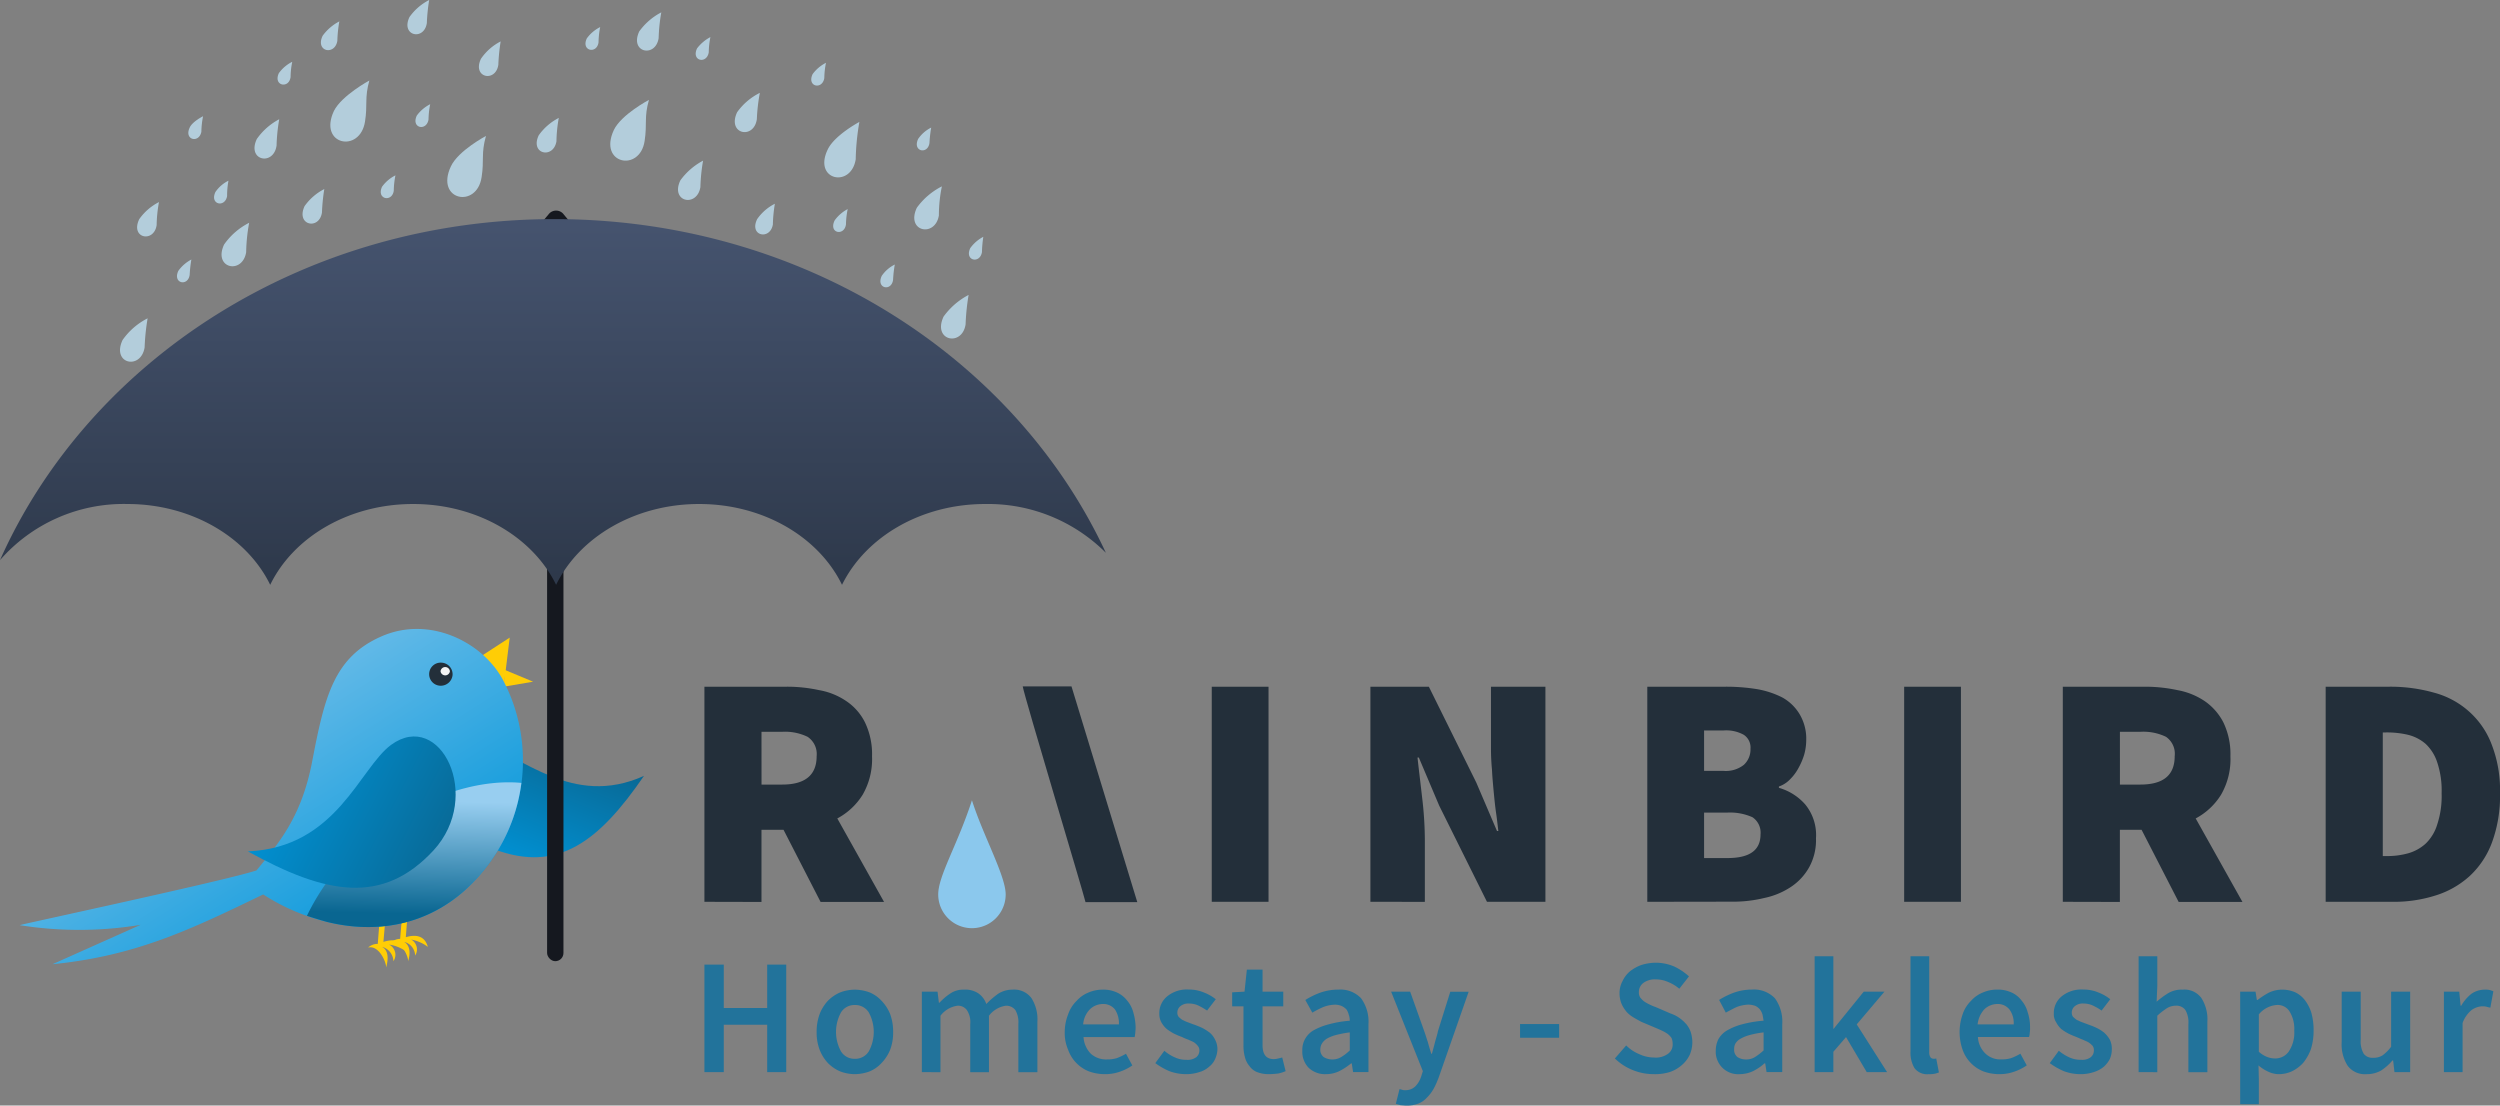 <svg id="rainbird_homestay_logo" data-name="rainbird homestay logo" xmlns="http://www.w3.org/2000/svg" xmlns:xlink="http://www.w3.org/1999/xlink" width="221" height="97.73" viewBox="0 0 221 97.73">
  <rect x="0" y="0" width="221" height="97.73" fill="#808080" stroke="none"/>
  <defs>
    <linearGradient id="linear-gradient" x1="0.233" y1="0.925" x2="0.768" y2="0.074" gradientUnits="objectBoundingBox">
      <stop offset="0" stop-color="#0095d9"/>
      <stop offset="1" stop-color="#096691"/>
    </linearGradient>
    <linearGradient id="linear-gradient-2" x1="0.151" y1="0.118" x2="0.849" y2="0.882" gradientUnits="objectBoundingBox">
      <stop offset="0" stop-color="#90caee"/>
      <stop offset="1" stop-color="#0095d9"/>
    </linearGradient>
    <linearGradient id="linear-gradient-3" x1="0.511" y1="0.139" x2="0.49" y2="0.861" gradientUnits="objectBoundingBox">
      <stop offset="0" stop-color="#98cef0"/>
      <stop offset="1" stop-color="#096691"/>
    </linearGradient>
    <linearGradient id="linear-gradient-4" x1="0.064" y1="0.311" x2="0.936" y2="0.688" xlink:href="#linear-gradient"/>
    <linearGradient id="linear-gradient-5" x1="0.5" y1="0.02" x2="0.5" y2="0.98" gradientUnits="objectBoundingBox">
      <stop offset="0" stop-color="#45536e"/>
      <stop offset="1" stop-color="#2e394b"/>
    </linearGradient>
  </defs>
  <g id="_2069996955184">
    <path id="Path_582" data-name="Path 582" d="M1342.761,2237.107c3.1.5,7.529,5.374,13.936,2.48-3.986,5.817-7.618,8.592-13.2,6.5C1338.066,2244.016,1338.037,2236.309,1342.761,2237.107Z" transform="translate(-1299.771 -2170.999)" fill-rule="evenodd" fill="url(#linear-gradient)"/>
    <path id="Path_583" data-name="Path 583" d="M1172.772,2741.185a3.527,3.527,0,0,1,1.476.649c-.3-1.063-1.151-1.093-1.949-.856l.148-1.949-.472-.03-.177,2.126a1.175,1.175,0,0,0-.8.325c.915-.236,1.535,1.27,1.506,1.653.266-.886.089-1.447-.354-1.713a1.288,1.288,0,0,1,.974,1.211A1,1,0,0,0,1172.772,2741.185Z" transform="translate(-1136.425 -2658.129)" fill="#ffcd05" fill-rule="evenodd"/>
    <path id="Path_584" data-name="Path 584" d="M1438.236,1910.535,1440.6,1909l-.531,4.34-2.067-1Z" transform="translate(-1395.542 -1852.635)" fill="#ffcd05" fill-rule="evenodd"/>
    <path id="Path_585" data-name="Path 585" d="M1508,2007.476l2.6-.443-2.48-1.033Z" transform="translate(-1463.475 -1946.771)" fill="#ffcd05" fill-rule="evenodd"/>
    <path id="Path_586" data-name="Path 586" d="M1103.86,2751.333a3.585,3.585,0,0,1,1.565.649c-.3-1.122-1.21-1.151-2.067-.886l.177-2.067-.5-.03-.177,2.273a1.277,1.277,0,0,0-.856.325c.974-.236,1.624,1.329,1.594,1.771.266-.974.118-1.565-.354-1.831a1.359,1.359,0,0,1,1,1.27A1.015,1.015,0,0,0,1103.86,2751.333Z" transform="translate(-1069.463 -2667.834)" fill="#ffcd05" fill-rule="evenodd"/>
    <path id="Path_587" data-name="Path 587" d="M101.684,1887.551c-1.831-3.336-6.5-5.64-10.688-3.809-4.222,1.83-5.049,5.315-6.141,11.013-.945,4.99-2.982,7.293-4.931,9.684-2.51.856-21.022,4.813-20.934,4.842a33.263,33.263,0,0,0,10.688-.03l-7.795,3.484c7.411-.738,12.283-3.1,18.631-6.171a18.316,18.316,0,0,0,5.61,2.421c4.842,1.21,10.895.325,15.029-6.141A15.3,15.3,0,0,0,101.684,1887.551Z" transform="translate(-57.248 -1827.496)" fill-rule="evenodd" fill="url(#linear-gradient-2)"/>
    <path id="Path_588" data-name="Path 588" d="M926.145,2345.938c4.016-2.746,8.356-3.956,11.81-3.632a15.085,15.085,0,0,1-2.185,6.141c-4.134,6.466-10.186,7.352-15.029,6.141-.62-.177-1.211-.354-1.742-.531A20.111,20.111,0,0,1,926.145,2345.938Z" transform="translate(-891.866 -2273.098)" fill-rule="evenodd" fill="url(#linear-gradient-3)"/>
    <path id="Path_589" data-name="Path 589" d="M754.667,2205.725c-2.8,2.066-4.813,9.094-12.667,9.418,6.879,3.809,11.9,4.783,16.416-.088C762.816,2210.271,759.007,2202.565,754.667,2205.725Z" transform="translate(-720.092 -2139.882)" fill-rule="evenodd" fill="url(#linear-gradient-4)"/>
    <path id="Path_590" data-name="Path 590" d="M1285.918,1983.826a1.028,1.028,0,0,1,.974,1.092,1.049,1.049,0,0,1-1.122.945,1.021,1.021,0,1,1,.147-2.037Z" transform="translate(-1246.885 -1925.247)" fill="#232f3a" fill-rule="evenodd"/>
    <path id="Path_591" data-name="Path 591" d="M1319.827,1997.384a.418.418,0,0,1-.827,0,.415.415,0,0,1,.827,0Z" transform="translate(-1280.056 -1938.037)" fill="#f4f4f4" fill-rule="evenodd"/>
    <path id="Path_592" data-name="Path 592" d="M2032.187,481a5.885,5.885,0,0,0-2.008,1.742c-.915,1.919,1.476,2.421,1.772.59A16.041,16.041,0,0,1,2032.187,481Z" transform="translate(-1970.035 -466.798)" fill="#b3cddb" fill-rule="evenodd"/>
    <path id="Path_593" data-name="Path 593" d="M2430.219,188a3.329,3.329,0,0,0-1.181,1c-.531,1.122.856,1.417,1.033.354A7.3,7.3,0,0,1,2430.219,188Z" transform="translate(-2357.202 -182.449)" fill="#b3cddb" fill-rule="evenodd"/>
    <path id="Path_594" data-name="Path 594" d="M2202.183,278a5.443,5.443,0,0,0-2.008,1.712c-.915,1.949,1.476,2.451,1.742.62A16.088,16.088,0,0,1,2202.183,278Z" transform="translate(-2135.012 -269.792)" fill="#b3cddb" fill-rule="evenodd"/>
    <path id="Path_595" data-name="Path 595" d="M2471.059,365s-2.215,1.181-2.805,2.451c-1.3,2.716,2.067,3.425,2.48.856A21.271,21.271,0,0,1,2471.059,365Z" transform="translate(-2395.089 -354.223)" fill="#b3cddb" fill-rule="evenodd"/>
    <path id="Path_596" data-name="Path 596" d="M2084.219,111a3.6,3.6,0,0,0-1.181,1c-.532,1.122.856,1.417,1.033.354A7.34,7.34,0,0,1,2084.219,111Z" transform="translate(-2021.418 -107.723)" fill="#b3cddb" fill-rule="evenodd"/>
    <path id="Path_597" data-name="Path 597" d="M2739.744,558a6.169,6.169,0,0,0-2.214,1.89c-1,2.126,1.624,2.657,1.949.679A12.878,12.878,0,0,1,2739.744,558Z" transform="translate(-2656.482 -541.525)" fill="#b3cddb" fill-rule="evenodd"/>
    <path id="Path_598" data-name="Path 598" d="M2746.186,382a3.013,3.013,0,0,0-1.152,1c-.531,1.122.857,1.417,1,.354A11.161,11.161,0,0,1,2746.186,382Z" transform="translate(-2663.868 -370.721)" fill="#b3cddb" fill-rule="evenodd"/>
    <path id="Path_599" data-name="Path 599" d="M1754.28,81a3.251,3.251,0,0,0-1.181,1c-.531,1.122.886,1.417,1.034.354A7.36,7.36,0,0,1,1754.28,81Z" transform="translate(-1701.223 -78.608)" fill="#b3cddb" fill-rule="evenodd"/>
    <path id="Path_600" data-name="Path 600" d="M2637.186,792a3.011,3.011,0,0,0-1.152,1c-.531,1.122.856,1.417,1,.354A10.605,10.605,0,0,1,2637.186,792Z" transform="translate(-2558.086 -768.616)" fill="#b3cddb" fill-rule="evenodd"/>
    <path id="Path_601" data-name="Path 601" d="M992.6,241s-2.451,1.329-3.13,2.687c-1.417,3.012,2.3,3.779,2.746.945C992.457,243.126,992.162,242.565,992.6,241Z" transform="translate(-959.949 -233.884)" fill="#b3cddb" fill-rule="evenodd"/>
    <path id="Path_602" data-name="Path 602" d="M1435.828,124a4.7,4.7,0,0,0-1.742,1.535c-.8,1.683,1.3,2.126,1.536.531A16.906,16.906,0,0,1,1435.828,124Z" transform="translate(-1391.569 -120.339)" fill="#b3cddb" fill-rule="evenodd"/>
    <path id="Path_603" data-name="Path 603" d="M1221.828,0a4.818,4.818,0,0,0-1.742,1.506c-.8,1.683,1.3,2.126,1.535.531A16.466,16.466,0,0,1,1221.828,0Z" transform="translate(-1183.888)" fill="#b3cddb" fill-rule="evenodd"/>
    <path id="Path_604" data-name="Path 604" d="M764.154,357a5.613,5.613,0,0,0-1.978,1.742c-.915,1.919,1.476,2.421,1.742.59A16.024,16.024,0,0,1,764.154,357Z" transform="translate(-739.47 -346.459)" fill="#b3cddb" fill-rule="evenodd"/>
    <path id="Path_605" data-name="Path 605" d="M962.408,64a4.262,4.262,0,0,0-1.476,1.27c-.679,1.417,1.092,1.772,1.3.443A11.629,11.629,0,0,1,962.408,64Z" transform="translate(-932.41 -62.11)" fill="#b3cddb" fill-rule="evenodd"/>
    <path id="Path_606" data-name="Path 606" d="M1245.219,312a3.329,3.329,0,0,0-1.181,1c-.531,1.122.856,1.417,1.033.354A7.36,7.36,0,0,1,1245.219,312Z" transform="translate(-1207.19 -302.788)" fill="#b3cddb" fill-rule="evenodd"/>
    <path id="Path_607" data-name="Path 607" d="M1141.28,525a3.249,3.249,0,0,0-1.181,1c-.531,1.122.886,1.417,1.033.354A7.329,7.329,0,0,1,1141.28,525Z" transform="translate(-1106.322 -509.499)" fill="#b3cddb" fill-rule="evenodd"/>
    <path id="Path_608" data-name="Path 608" d="M1830.571,299s-2.451,1.3-3.1,2.657c-1.417,3.012,2.3,3.779,2.717.974C1830.424,301.1,1830.128,300.535,1830.571,299Z" transform="translate(-1773.203 -290.172)" fill="#b3cddb" fill-rule="evenodd"/>
    <path id="Path_609" data-name="Path 609" d="M1608.862,353a4.942,4.942,0,0,0-1.772,1.535c-.8,1.683,1.3,2.126,1.565.531A12.577,12.577,0,0,1,1608.862,353Z" transform="translate(-1559.465 -342.577)" fill="#b3cddb" fill-rule="evenodd"/>
    <path id="Path_610" data-name="Path 610" d="M1342.572,407s-2.451,1.3-3.1,2.687c-1.417,3.012,2.3,3.779,2.716.945C1342.424,409.126,1342.129,408.565,1342.572,407Z" transform="translate(-1299.612 -394.983)" fill="#b3cddb" fill-rule="evenodd"/>
    <path id="Path_611" data-name="Path 611" d="M2495.855,626a3.316,3.316,0,0,0-1.152,1c-.561,1.151.856,1.417,1,.354A7.34,7.34,0,0,1,2495.855,626Z" transform="translate(-2420.919 -607.517)" fill="#b3cddb" fill-rule="evenodd"/>
    <path id="Path_612" data-name="Path 612" d="M2262.975,610a4.216,4.216,0,0,0-1.565,1.358c-.738,1.506,1.152,1.89,1.388.472A12.8,12.8,0,0,1,2262.975,610Z" transform="translate(-2194.476 -591.989)" fill="#b3cddb" fill-rule="evenodd"/>
    <path id="Path_613" data-name="Path 613" d="M665.744,667a6.039,6.039,0,0,0-2.214,1.919c-1,2.126,1.624,2.687,1.949.679A15.516,15.516,0,0,1,665.744,667Z" transform="translate(-643.718 -647.306)" fill="#b3cddb" fill-rule="evenodd"/>
    <g id="Group_347" data-name="Group 347" transform="translate(47.271 18.616)">
      <path id="Path_614" data-name="Path 614" d="M1601,632.286l1.24-1.476a.835.835,0,0,1,1.3,0l.945,1.151Z" transform="translate(-1601 -630.5)" fill="#15181f"/>
    </g>
    <rect id="Rectangle_643" data-name="Rectangle 643" width="1.447" height="49.42" rx="0.724" transform="translate(48.363 35.549)" fill="#15181f"/>
    <path id="Path_615" data-name="Path 615" d="M11.249,681.185c5.7,0,10.6,2.953,12.637,7.145,2.037-4.193,6.909-7.145,12.637-7.145,5.7,0,10.6,2.953,12.637,7.145,2.037-4.193,6.939-7.145,12.637-7.145,5.728,0,10.6,2.953,12.637,7.145,2.067-4.193,6.939-7.145,12.667-7.145A14.72,14.72,0,0,1,97.76,685.5C89.7,668.165,70.921,656,49.013,656,26.839,656,7.883,668.46,0,686.146A14.506,14.506,0,0,1,11.249,681.185Z" transform="translate(0 -636.631)" fill="url(#linear-gradient-5)"/>
    <path id="Path_616" data-name="Path 616" d="M2109,2897.507V2888h1.712v3.838h3.838V2888h1.683v9.507h-1.683v-4.192h-3.838v4.192Z" transform="translate(-2046.73 -2802.73)" fill="#22739b"/>
    <path id="_1" data-name="1" d="M2448.366,2970.47a3.723,3.723,0,0,1-1.269-.236,3.4,3.4,0,0,1-1.093-.738,3.653,3.653,0,0,1-.738-1.181,4.235,4.235,0,0,1-.266-1.565,4.513,4.513,0,0,1,.266-1.594,3.661,3.661,0,0,1,.738-1.181,3.407,3.407,0,0,1,1.093-.738,3.717,3.717,0,0,1,1.269-.236,3.888,3.888,0,0,1,1.3.236,3,3,0,0,1,1.063.738,3.718,3.718,0,0,1,.768,1.181,4.524,4.524,0,0,1,.266,1.594,4.245,4.245,0,0,1-.266,1.565,3.71,3.71,0,0,1-.768,1.181,2.99,2.99,0,0,1-1.063.738A3.894,3.894,0,0,1,2448.366,2970.47Zm0-1.358a1.4,1.4,0,0,0,1.24-.649,3.591,3.591,0,0,0,0-3.454,1.4,1.4,0,0,0-1.24-.65,1.38,1.38,0,0,0-1.21.65,3.589,3.589,0,0,0,0,3.454A1.38,1.38,0,0,0,2448.366,2969.112Z" transform="translate(-2372.809 -2875.515)" fill="#22739b"/>
    <path id="_2" data-name="2" d="M2760,2970.293v-7.116h1.388l.118.974h.059a5.183,5.183,0,0,1,.974-.827,2.038,2.038,0,0,1,1.181-.324,2.084,2.084,0,0,1,1.27.324,1.923,1.923,0,0,1,.709.945,7.329,7.329,0,0,1,1.063-.915A2.323,2.323,0,0,1,2768,2963a1.908,1.908,0,0,1,1.683.738,3.484,3.484,0,0,1,.531,2.1v4.458h-1.683v-4.252a2.146,2.146,0,0,0-.266-1.24,1.012,1.012,0,0,0-.827-.384,2.286,2.286,0,0,0-1.505.886v4.99h-1.654v-4.252a1.911,1.911,0,0,0-.3-1.24.972.972,0,0,0-.827-.384,2.286,2.286,0,0,0-1.506.886v4.99Z" transform="translate(-2678.509 -2875.515)" fill="#22739b"/>
    <path id="_3" data-name="3" d="M3191.543,2970.47a4.144,4.144,0,0,1-1.388-.236,3.2,3.2,0,0,1-1.86-1.919,3.7,3.7,0,0,1-.3-1.565,4.218,4.218,0,0,1,.3-1.565,2.985,2.985,0,0,1,.738-1.181,2.781,2.781,0,0,1,1.034-.738,3.123,3.123,0,0,1,1.24-.266,2.871,2.871,0,0,1,1.27.236,2.4,2.4,0,0,1,.916.708,2.634,2.634,0,0,1,.561,1.063,5.025,5.025,0,0,1,.207,1.358c0,.177-.029.325-.029.473-.03.147-.03.265-.059.354h-4.517a2.29,2.29,0,0,0,.649,1.476,2.015,2.015,0,0,0,1.447.5,2.73,2.73,0,0,0,.856-.118,4.908,4.908,0,0,0,.8-.384l.561,1.033a4.432,4.432,0,0,1-1.122.561A3.861,3.861,0,0,1,3191.543,2970.47Zm-1.92-4.4h3.16a2.219,2.219,0,0,0-.354-1.328,1.317,1.317,0,0,0-1.093-.473,1.669,1.669,0,0,0-1.122.473A2.147,2.147,0,0,0,3189.624,2966.07Z" transform="translate(-3093.872 -2875.515)" fill="#22739b"/>
    <path id="_4" data-name="4" d="M3461.716,2970.47a4.21,4.21,0,0,1-1.476-.266,6.18,6.18,0,0,1-1.24-.709l.8-1.092a3.6,3.6,0,0,0,.945.591,2.267,2.267,0,0,0,1,.206,1.272,1.272,0,0,0,.886-.236.763.763,0,0,0,.266-.62.62.62,0,0,0-.148-.384,1.615,1.615,0,0,0-.325-.3c-.147-.088-.325-.148-.5-.236a4.553,4.553,0,0,1-.561-.236,7.392,7.392,0,0,1-.709-.3,4.852,4.852,0,0,1-.649-.414,2.32,2.32,0,0,1-.473-.59,1.556,1.556,0,0,1-.177-.768,1.9,1.9,0,0,1,.709-1.535,2.738,2.738,0,0,1,1.89-.59,3.377,3.377,0,0,1,1.358.266,3.922,3.922,0,0,1,1.033.591l-.768,1a7.154,7.154,0,0,0-.768-.443,1.978,1.978,0,0,0-.827-.177,1.083,1.083,0,0,0-.768.236.728.728,0,0,0-.265.561.594.594,0,0,0,.118.384,3.113,3.113,0,0,0,.325.266c.148.059.3.147.472.207s.384.147.561.207a7.786,7.786,0,0,1,.738.3,4.856,4.856,0,0,1,.65.413,1.927,1.927,0,0,1,.472.62,1.8,1.8,0,0,1,.207.827,2.168,2.168,0,0,1-.207.886,1.707,1.707,0,0,1-.531.679,2.159,2.159,0,0,1-.856.472A3.676,3.676,0,0,1,3461.716,2970.47Z" transform="translate(-3356.871 -2875.515)" fill="#22739b"/>
    <path id="_5" data-name="5" d="M3692.277,2912.241a2.857,2.857,0,0,1-1.063-.177,1.525,1.525,0,0,1-.679-.531,1.989,1.989,0,0,1-.413-.827,3.682,3.682,0,0,1-.118-1.033v-3.425h-1v-1.24l1.092-.059.207-1.948h1.387v1.948h1.831v1.3h-1.831v3.425c0,.827.325,1.24,1,1.24a1.728,1.728,0,0,0,.384-.059,3.2,3.2,0,0,0,.354-.088l.3,1.21a3.326,3.326,0,0,1-.649.207A7.238,7.238,0,0,1,3692.277,2912.241Z" transform="translate(-3580.08 -2817.287)" fill="#22739b"/>
    <path id="_6" data-name="6" d="M3901.1,2970.47a2.1,2.1,0,0,1-1.535-.561,2.05,2.05,0,0,1-.561-1.535,1.944,1.944,0,0,1,.236-1,2.033,2.033,0,0,1,.739-.768,5.644,5.644,0,0,1,1.328-.532,9.6,9.6,0,0,1,1.89-.325,1.441,1.441,0,0,0-.088-.531,1.364,1.364,0,0,0-.207-.472,1.478,1.478,0,0,0-.414-.3,1.6,1.6,0,0,0-.59-.118,3.069,3.069,0,0,0-1.033.207,7.519,7.519,0,0,0-.975.5l-.62-1.122a6.924,6.924,0,0,1,1.329-.65,4.752,4.752,0,0,1,1.594-.266,2.517,2.517,0,0,1,2.008.768,3.51,3.51,0,0,1,.649,2.3v4.222h-1.358l-.118-.768h-.059a5.673,5.673,0,0,1-1.033.679A2.664,2.664,0,0,1,3901.1,2970.47Zm.531-1.3a1.462,1.462,0,0,0,.8-.207,4.121,4.121,0,0,0,.768-.59v-1.594a9.37,9.37,0,0,0-1.24.236,3.41,3.41,0,0,0-.8.325,1.373,1.373,0,0,0-.414.413,1,1,0,0,0-.148.5.8.8,0,0,0,.3.708A1.443,1.443,0,0,0,3901.628,2969.171Z" transform="translate(-3783.879 -2875.515)" fill="#22739b"/>
    <path id="_7" data-name="7" d="M4166.358,2979.068c-.207,0-.354-.03-.5-.03-.147-.029-.295-.088-.443-.118l.325-1.3a.916.916,0,0,1,.236.059.81.81,0,0,0,.266.03,1.22,1.22,0,0,0,.915-.354,2.192,2.192,0,0,0,.5-.856l.148-.472L4165,2969h1.683l1.241,3.484c.118.325.207.65.324.974.088.354.207.709.3,1.033h.059c.088-.325.177-.649.266-1s.207-.679.266-1l1.092-3.484h1.624l-2.6,7.44a7.607,7.607,0,0,1-.472,1.093,3.552,3.552,0,0,1-.62.827,2.007,2.007,0,0,1-.767.532A2.815,2.815,0,0,1,4166.358,2979.068Z" transform="translate(-4042.025 -2881.338)" fill="#22739b"/>
    <path id="_8" data-name="8" d="M4551,3067.21V3066h3.454v1.21Z" transform="translate(-4416.628 -2975.474)" fill="#22739b"/>
    <path id="_9" data-name="9" d="M4838.425,2891.862a4.918,4.918,0,0,1-1.83-.354,4.781,4.781,0,0,1-1.595-1.033l1-1.152a3.422,3.422,0,0,0,1.151.768,3.067,3.067,0,0,0,1.3.3,1.833,1.833,0,0,0,1.24-.325.993.993,0,0,0,.414-.886,1.387,1.387,0,0,0-.088-.5,1.765,1.765,0,0,0-.325-.354,2.91,2.91,0,0,0-.443-.266c-.177-.088-.383-.177-.59-.265l-1.329-.561c-.207-.118-.443-.236-.679-.384a2.573,2.573,0,0,1-.62-.5,2.864,2.864,0,0,1-.443-.708,2.437,2.437,0,0,1-.177-.945,2.184,2.184,0,0,1,.266-1.063,2.542,2.542,0,0,1,.649-.856,3.68,3.68,0,0,1,1-.561,4.439,4.439,0,0,1,1.3-.207,4.267,4.267,0,0,1,1.594.325,5.215,5.215,0,0,1,1.329.885l-.856,1.093a3.433,3.433,0,0,0-.974-.591,2.58,2.58,0,0,0-1.092-.236,1.717,1.717,0,0,0-1.093.3.993.993,0,0,0-.413.827.806.806,0,0,0,.118.472,2,2,0,0,0,.355.354,3.333,3.333,0,0,0,.472.266,4.511,4.511,0,0,0,.562.236l1.3.561a3.123,3.123,0,0,1,.767.384,3.771,3.771,0,0,1,.621.561,2.146,2.146,0,0,1,.383.679,3.025,3.025,0,0,1,.148.945,2.786,2.786,0,0,1-.236,1.092,2.734,2.734,0,0,1-.679.886,3.161,3.161,0,0,1-1.063.62A4.4,4.4,0,0,1,4838.425,2891.862Z" transform="translate(-4692.244 -2796.907)" fill="#22739b"/>
    <path id="_10" data-name="10" d="M5139.126,2970.47a1.982,1.982,0,0,1-2.126-2.1,2.279,2.279,0,0,1,.236-1,2.125,2.125,0,0,1,.768-.768,5.394,5.394,0,0,1,1.3-.532,10.35,10.35,0,0,1,1.919-.325q-.045-.31-.089-.531a1.419,1.419,0,0,0-.236-.472,1.33,1.33,0,0,0-.383-.3,1.935,1.935,0,0,0-.621-.118,3.222,3.222,0,0,0-1.033.207c-.325.148-.65.325-.974.5l-.591-1.122a6.924,6.924,0,0,1,1.329-.65,4.754,4.754,0,0,1,1.594-.266,2.558,2.558,0,0,1,2.008.768,3.51,3.51,0,0,1,.649,2.3v4.222h-1.387l-.118-.768h-.059a4.637,4.637,0,0,1-1,.679A2.761,2.761,0,0,1,5139.126,2970.47Zm.532-1.3a1.458,1.458,0,0,0,.8-.207,5.344,5.344,0,0,0,.769-.59v-1.594a8.518,8.518,0,0,0-1.241.236,3.441,3.441,0,0,0-.8.325,1.21,1.21,0,0,0-.442.413.968.968,0,0,0-.118.5.8.8,0,0,0,.295.708A1.364,1.364,0,0,0,5139.658,2969.171Z" transform="translate(-4985.326 -2875.515)" fill="#22739b"/>
    <path id="_11" data-name="11" d="M5433,2873.246V2863h1.654v6.407h.029l2.658-3.277h1.83l-2.451,2.894,2.687,4.222h-1.8l-1.831-3.1-1.122,1.3v1.8Z" transform="translate(-5272.586 -2778.468)" fill="#22739b"/>
    <path id="_12" data-name="12" d="M5721.624,2873.423a1.4,1.4,0,0,1-1.27-.531,2.666,2.666,0,0,1-.354-1.476V2863h1.654v8.5a.791.791,0,0,0,.118.443.361.361,0,0,0,.266.118h.089a.318.318,0,0,0,.147-.03l.237,1.24A1.993,1.993,0,0,1,5721.624,2873.423Z" transform="translate(-5551.112 -2778.468)" fill="#22739b"/>
    <path id="_13" data-name="13" d="M5870.513,2970.47a4.138,4.138,0,0,1-1.387-.236,3.2,3.2,0,0,1-1.86-1.919,4.734,4.734,0,0,1,0-3.13A2.987,2.987,0,0,1,5868,2964a2.778,2.778,0,0,1,1.035-.738,3.117,3.117,0,0,1,1.239-.266,2.877,2.877,0,0,1,1.271.236,2.188,2.188,0,0,1,.914.708,2.632,2.632,0,0,1,.562,1.063,4.094,4.094,0,0,1,.207,1.358,2.367,2.367,0,0,1-.03.473,1.111,1.111,0,0,1-.059.354h-4.518a2.173,2.173,0,0,0,.679,1.476,1.9,1.9,0,0,0,1.417.5,2.618,2.618,0,0,0,.857-.118,4.921,4.921,0,0,0,.8-.384l.562,1.033a4.428,4.428,0,0,1-1.122.561A3.864,3.864,0,0,1,5870.513,2970.47Zm-1.919-4.4h3.188a2.031,2.031,0,0,0-.383-1.328,1.318,1.318,0,0,0-1.093-.473,1.67,1.67,0,0,0-1.122.473A2.317,2.317,0,0,0,5868.594,2966.07Z" transform="translate(-5693.772 -2875.515)" fill="#22739b"/>
    <path id="_14" data-name="14" d="M6139.716,2970.47a4.211,4.211,0,0,1-1.476-.266,6.192,6.192,0,0,1-1.241-.709l.8-1.092a4.137,4.137,0,0,0,.944.591,2.4,2.4,0,0,0,1.034.206,1.234,1.234,0,0,0,.855-.236.763.763,0,0,0,.266-.62.591.591,0,0,0-.118-.384,1.9,1.9,0,0,0-.354-.3c-.147-.088-.325-.148-.5-.236-.177-.059-.354-.147-.561-.236a7.388,7.388,0,0,1-.708-.3,4.842,4.842,0,0,1-.65-.414,2.224,2.224,0,0,1-.443-.59,1.3,1.3,0,0,1-.207-.768,1.9,1.9,0,0,1,.709-1.535,2.768,2.768,0,0,1,1.919-.59,3.337,3.337,0,0,1,1.329.266,3.907,3.907,0,0,1,1.033.591l-.767,1a5.128,5.128,0,0,0-.769-.443,1.945,1.945,0,0,0-.8-.177,1.113,1.113,0,0,0-.8.236.725.725,0,0,0-.266.561.6.6,0,0,0,.118.384,3.152,3.152,0,0,0,.324.266c.148.059.3.147.473.207s.384.147.561.207a7.868,7.868,0,0,1,.738.3,3.51,3.51,0,0,1,.649.413,2.573,2.573,0,0,1,.5.62,1.8,1.8,0,0,1,.177.827,2.155,2.155,0,0,1-.177.886,2.482,2.482,0,0,1-.531.679,2.528,2.528,0,0,1-.886.472A3.674,3.674,0,0,1,6139.716,2970.47Z" transform="translate(-5955.8 -2875.515)" fill="#22739b"/>
    <path id="_15" data-name="15" d="M6403,2873.246V2863h1.653v2.628l-.059,1.388a7.887,7.887,0,0,1,1-.738,2.3,2.3,0,0,1,1.3-.325,1.854,1.854,0,0,1,1.654.738,3.492,3.492,0,0,1,.53,2.1v4.458H6407.4v-4.252a2.148,2.148,0,0,0-.265-1.24.958.958,0,0,0-.857-.384,1.482,1.482,0,0,0-.8.236,6.448,6.448,0,0,0-.827.649v4.99Z" transform="translate(-6213.947 -2778.468)" fill="#22739b"/>
    <path id="_16" data-name="16" d="M6707,2973.127v-9.95h1.358l.118.738h.06a7.179,7.179,0,0,1,1-.65,2.729,2.729,0,0,1,1.151-.266,2.9,2.9,0,0,1,1.181.236,2.379,2.379,0,0,1,.886.738,3.491,3.491,0,0,1,.561,1.152,5.849,5.849,0,0,1,.177,1.506,5.513,5.513,0,0,1-.236,1.624,4.308,4.308,0,0,1-.679,1.211,3.28,3.28,0,0,1-.974.738,2.732,2.732,0,0,1-1.152.266,2.186,2.186,0,0,1-.944-.207,3.668,3.668,0,0,1-.885-.561l.029,1.181v2.244Zm3.1-4.045a1.454,1.454,0,0,0,1.181-.591,2.967,2.967,0,0,0,.5-1.86,2.923,2.923,0,0,0-.384-1.654,1.242,1.242,0,0,0-1.181-.62,2.28,2.28,0,0,0-1.565.827v3.307a2.437,2.437,0,0,0,.768.472A1.934,1.934,0,0,0,6710.1,2969.082Z" transform="translate(-6508.97 -2875.515)" fill="#22739b"/>
    <path id="_17" data-name="17" d="M7013.214,2976.293a1.908,1.908,0,0,1-1.683-.738,3.485,3.485,0,0,1-.531-2.1V2969h1.683v4.252a2.142,2.142,0,0,0,.266,1.24.954.954,0,0,0,.827.354,1.493,1.493,0,0,0,.827-.207,3.725,3.725,0,0,0,.768-.768V2969h1.683v7.116h-1.388l-.118-1.033h-.059a4.7,4.7,0,0,1-1,.886A2.535,2.535,0,0,1,7013.214,2976.293Z" transform="translate(-6803.995 -2881.338)" fill="#22739b"/>
    <path id="_18" data-name="18" d="M7317,2970.293v-7.116h1.358l.118,1.24h.06a3.606,3.606,0,0,1,.915-1.063,2.085,2.085,0,0,1,1.122-.354,1.6,1.6,0,0,1,.8.147l-.266,1.447a3.158,3.158,0,0,1-.354-.089,1.675,1.675,0,0,0-.414-.03,1.727,1.727,0,0,0-.886.325,2.614,2.614,0,0,0-.8,1.152v4.34Z" transform="translate(-7100.96 -2875.515)" fill="#22739b"/>
    <g id="Group_349" data-name="Group 349" transform="translate(62.27 60.675)">
      <path id="Path_617" data-name="Path 617" d="M2109,2075.015V2056h7.2a13.256,13.256,0,0,1,2.923.3,6.143,6.143,0,0,1,2.421.974,4.875,4.875,0,0,1,1.654,1.889,6.466,6.466,0,0,1,.62,2.982,6.291,6.291,0,0,1-.827,3.4,5.891,5.891,0,0,1-2.244,2.1l4.134,7.382h-5.61l-3.277-6.378h-1.949v6.378Zm5.049-10.364h1.831c2.008,0,3.041-.827,3.041-2.51a1.831,1.831,0,0,0-.8-1.712,4.569,4.569,0,0,0-2.244-.443h-1.831Zm39.8,10.364V2056h5.019v19.015Zm14.025,0V2056h5.167l4.193,8.474,1.83,4.281h.118c-.059-.5-.118-1.063-.207-1.653-.088-.62-.147-1.24-.207-1.86-.059-.65-.118-1.27-.148-1.919-.059-.62-.088-1.24-.088-1.831V2056h4.813v19.015h-5.167l-4.222-8.5-1.8-4.251h-.118c.118,1.092.266,2.273.413,3.573a32.6,32.6,0,0,1,.236,3.69v5.492Zm24.477,0V2056h6.85a17.189,17.189,0,0,1,2.8.207,7.906,7.906,0,0,1,2.274.738,4.092,4.092,0,0,1,1.535,1.476,4.229,4.229,0,0,1,.591,2.3,4.855,4.855,0,0,1-.177,1.27,5.91,5.91,0,0,1-.5,1.181,4.211,4.211,0,0,1-.738,1,2.462,2.462,0,0,1-1,.649v.118a4.87,4.87,0,0,1,2.332,1.476,4.258,4.258,0,0,1,.945,2.982,4.971,4.971,0,0,1-.59,2.539,5.024,5.024,0,0,1-1.594,1.742,6.717,6.717,0,0,1-2.392,1,11.59,11.59,0,0,1-2.894.325Zm5.02-11.574h1.712a2.576,2.576,0,0,0,1.8-.531,1.847,1.847,0,0,0,.59-1.417,1.346,1.346,0,0,0-.59-1.24,3.2,3.2,0,0,0-1.8-.384h-1.712Zm0,7.706h2.067c1.949,0,2.923-.679,2.923-2.1a1.635,1.635,0,0,0-.709-1.506,4.834,4.834,0,0,0-2.214-.413h-2.067Zm17.686,3.868V2056h5.02v19.015Zm14.025,0V2056h7.2a13.631,13.631,0,0,1,2.923.3,6.329,6.329,0,0,1,2.421.974,5.125,5.125,0,0,1,1.654,1.889,6.469,6.469,0,0,1,.62,2.982,6.289,6.289,0,0,1-.827,3.4,5.891,5.891,0,0,1-2.244,2.1l4.134,7.382h-5.64l-3.277-6.378h-1.919v6.378Zm5.049-10.364h1.8c2.037,0,3.041-.827,3.041-2.51a1.816,1.816,0,0,0-.768-1.712,4.619,4.619,0,0,0-2.273-.443h-1.8Zm18.188,10.364V2056h5.61a14.155,14.155,0,0,1,3.986.531,7.552,7.552,0,0,1,3.071,1.654,7.4,7.4,0,0,1,2.008,2.923,11.161,11.161,0,0,1,.738,4.311,11.935,11.935,0,0,1-.708,4.34,7.657,7.657,0,0,1-1.978,2.982,8.01,8.01,0,0,1-3.011,1.713,12.124,12.124,0,0,1-3.809.561Zm5.049-4.045h.3a6.836,6.836,0,0,0,1.919-.237,3.866,3.866,0,0,0,1.565-.856,3.921,3.921,0,0,0,1.033-1.712,7.975,7.975,0,0,0,.384-2.746,7.8,7.8,0,0,0-.384-2.717,3.876,3.876,0,0,0-1.033-1.653,3.759,3.759,0,0,0-1.565-.8,8.131,8.131,0,0,0-1.919-.207h-.3Z" transform="translate(-2109 -2055.97)" fill="#232f3a"/>
      <g id="Group_348" data-name="Group 348" transform="translate(20.668)">
        <path id="Path_618" data-name="Path 618" d="M3062,2055h4.311l5.817,19.073h-4.577C3067.4,2073.365,3062.147,2055.915,3062,2055Z" transform="translate(-3054.53 -2055)" fill="#232f3a"/>
        <path id="Path_619" data-name="Path 619" d="M2811.982,2396c.975,3.1,2.982,6.673,2.982,8.326a2.982,2.982,0,1,1-5.964,0C2809,2402.673,2810.712,2399.927,2811.982,2396Z" transform="translate(-2809 -2385.932)" fill="#8bc8ed" fill-rule="evenodd"/>
      </g>
    </g>
    <path id="Path_620" data-name="Path 620" d="M907.828,566a4.818,4.818,0,0,0-1.742,1.506c-.8,1.712,1.3,2.155,1.535.561A16.9,16.9,0,0,1,907.828,566Z" transform="translate(-879.159 -549.288)" fill="#b3cddb" fill-rule="evenodd"/>
    <path id="Path_621" data-name="Path 621" d="M1909.385,37a5.552,5.552,0,0,0-1.949,1.683c-.886,1.89,1.447,2.362,1.713.591A15.247,15.247,0,0,1,1909.385,37Z" transform="translate(-1850.925 -35.908)" fill="#b3cddb" fill-rule="evenodd"/>
    <path id="Path_622" data-name="Path 622" d="M2819.806,883a6.363,6.363,0,0,0-2.215,1.919c-1,2.155,1.654,2.687,1.949.679A19.914,19.914,0,0,1,2819.806,883Z" transform="translate(-2734.181 -856.929)" fill="#b3cddb" fill-rule="evenodd"/>
    <path id="Path_623" data-name="Path 623" d="M361.744,953a6.039,6.039,0,0,0-2.214,1.919c-1,2.126,1.624,2.687,1.949.65A19.451,19.451,0,0,1,361.744,953Z" transform="translate(-348.694 -924.862)" fill="#b3cddb" fill-rule="evenodd"/>
    <path id="Path_624" data-name="Path 624" d="M531.186,777a3.317,3.317,0,0,0-1.151,1c-.531,1.122.856,1.417,1,.354A11.207,11.207,0,0,1,531.186,777Z" transform="translate(-514.268 -754.059)" fill="#b3cddb" fill-rule="evenodd"/>
    <path id="Path_625" data-name="Path 625" d="M565.219,348s-.945.472-1.181,1c-.531,1.122.856,1.417,1.033.354A7.34,7.34,0,0,1,565.219,348Z" transform="translate(-547.268 -337.725)" fill="#b3cddb" fill-rule="evenodd"/>
    <path id="Path_626" data-name="Path 626" d="M832.28,185a3.249,3.249,0,0,0-1.181,1c-.531,1.122.886,1.417,1.033.354A7.083,7.083,0,0,1,832.28,185Z" transform="translate(-806.445 -179.538)" fill="#b3cddb" fill-rule="evenodd"/>
    <path id="Path_627" data-name="Path 627" d="M2902.19,709a3.316,3.316,0,0,0-1.152,1c-.531,1.122.856,1.417,1.033.354A10.963,10.963,0,0,1,2902.19,709Z" transform="translate(-2815.266 -688.066)" fill="#b3cddb" fill-rule="evenodd"/>
    <path id="Path_628" data-name="Path 628" d="M642.19,541a3.01,3.01,0,0,0-1.152,1c-.531,1.122.856,1.417,1.033.354A7.244,7.244,0,0,1,642.19,541Z" transform="translate(-621.994 -525.027)" fill="#b3cddb" fill-rule="evenodd"/>
    <path id="Path_629" data-name="Path 629" d="M412.5,605a4.819,4.819,0,0,0-1.742,1.506c-.827,1.712,1.3,2.126,1.535.531A12.22,12.22,0,0,1,412.5,605Z" transform="translate(-398.446 -587.137)" fill="#b3cddb" fill-rule="evenodd"/>
  </g>
</svg>

